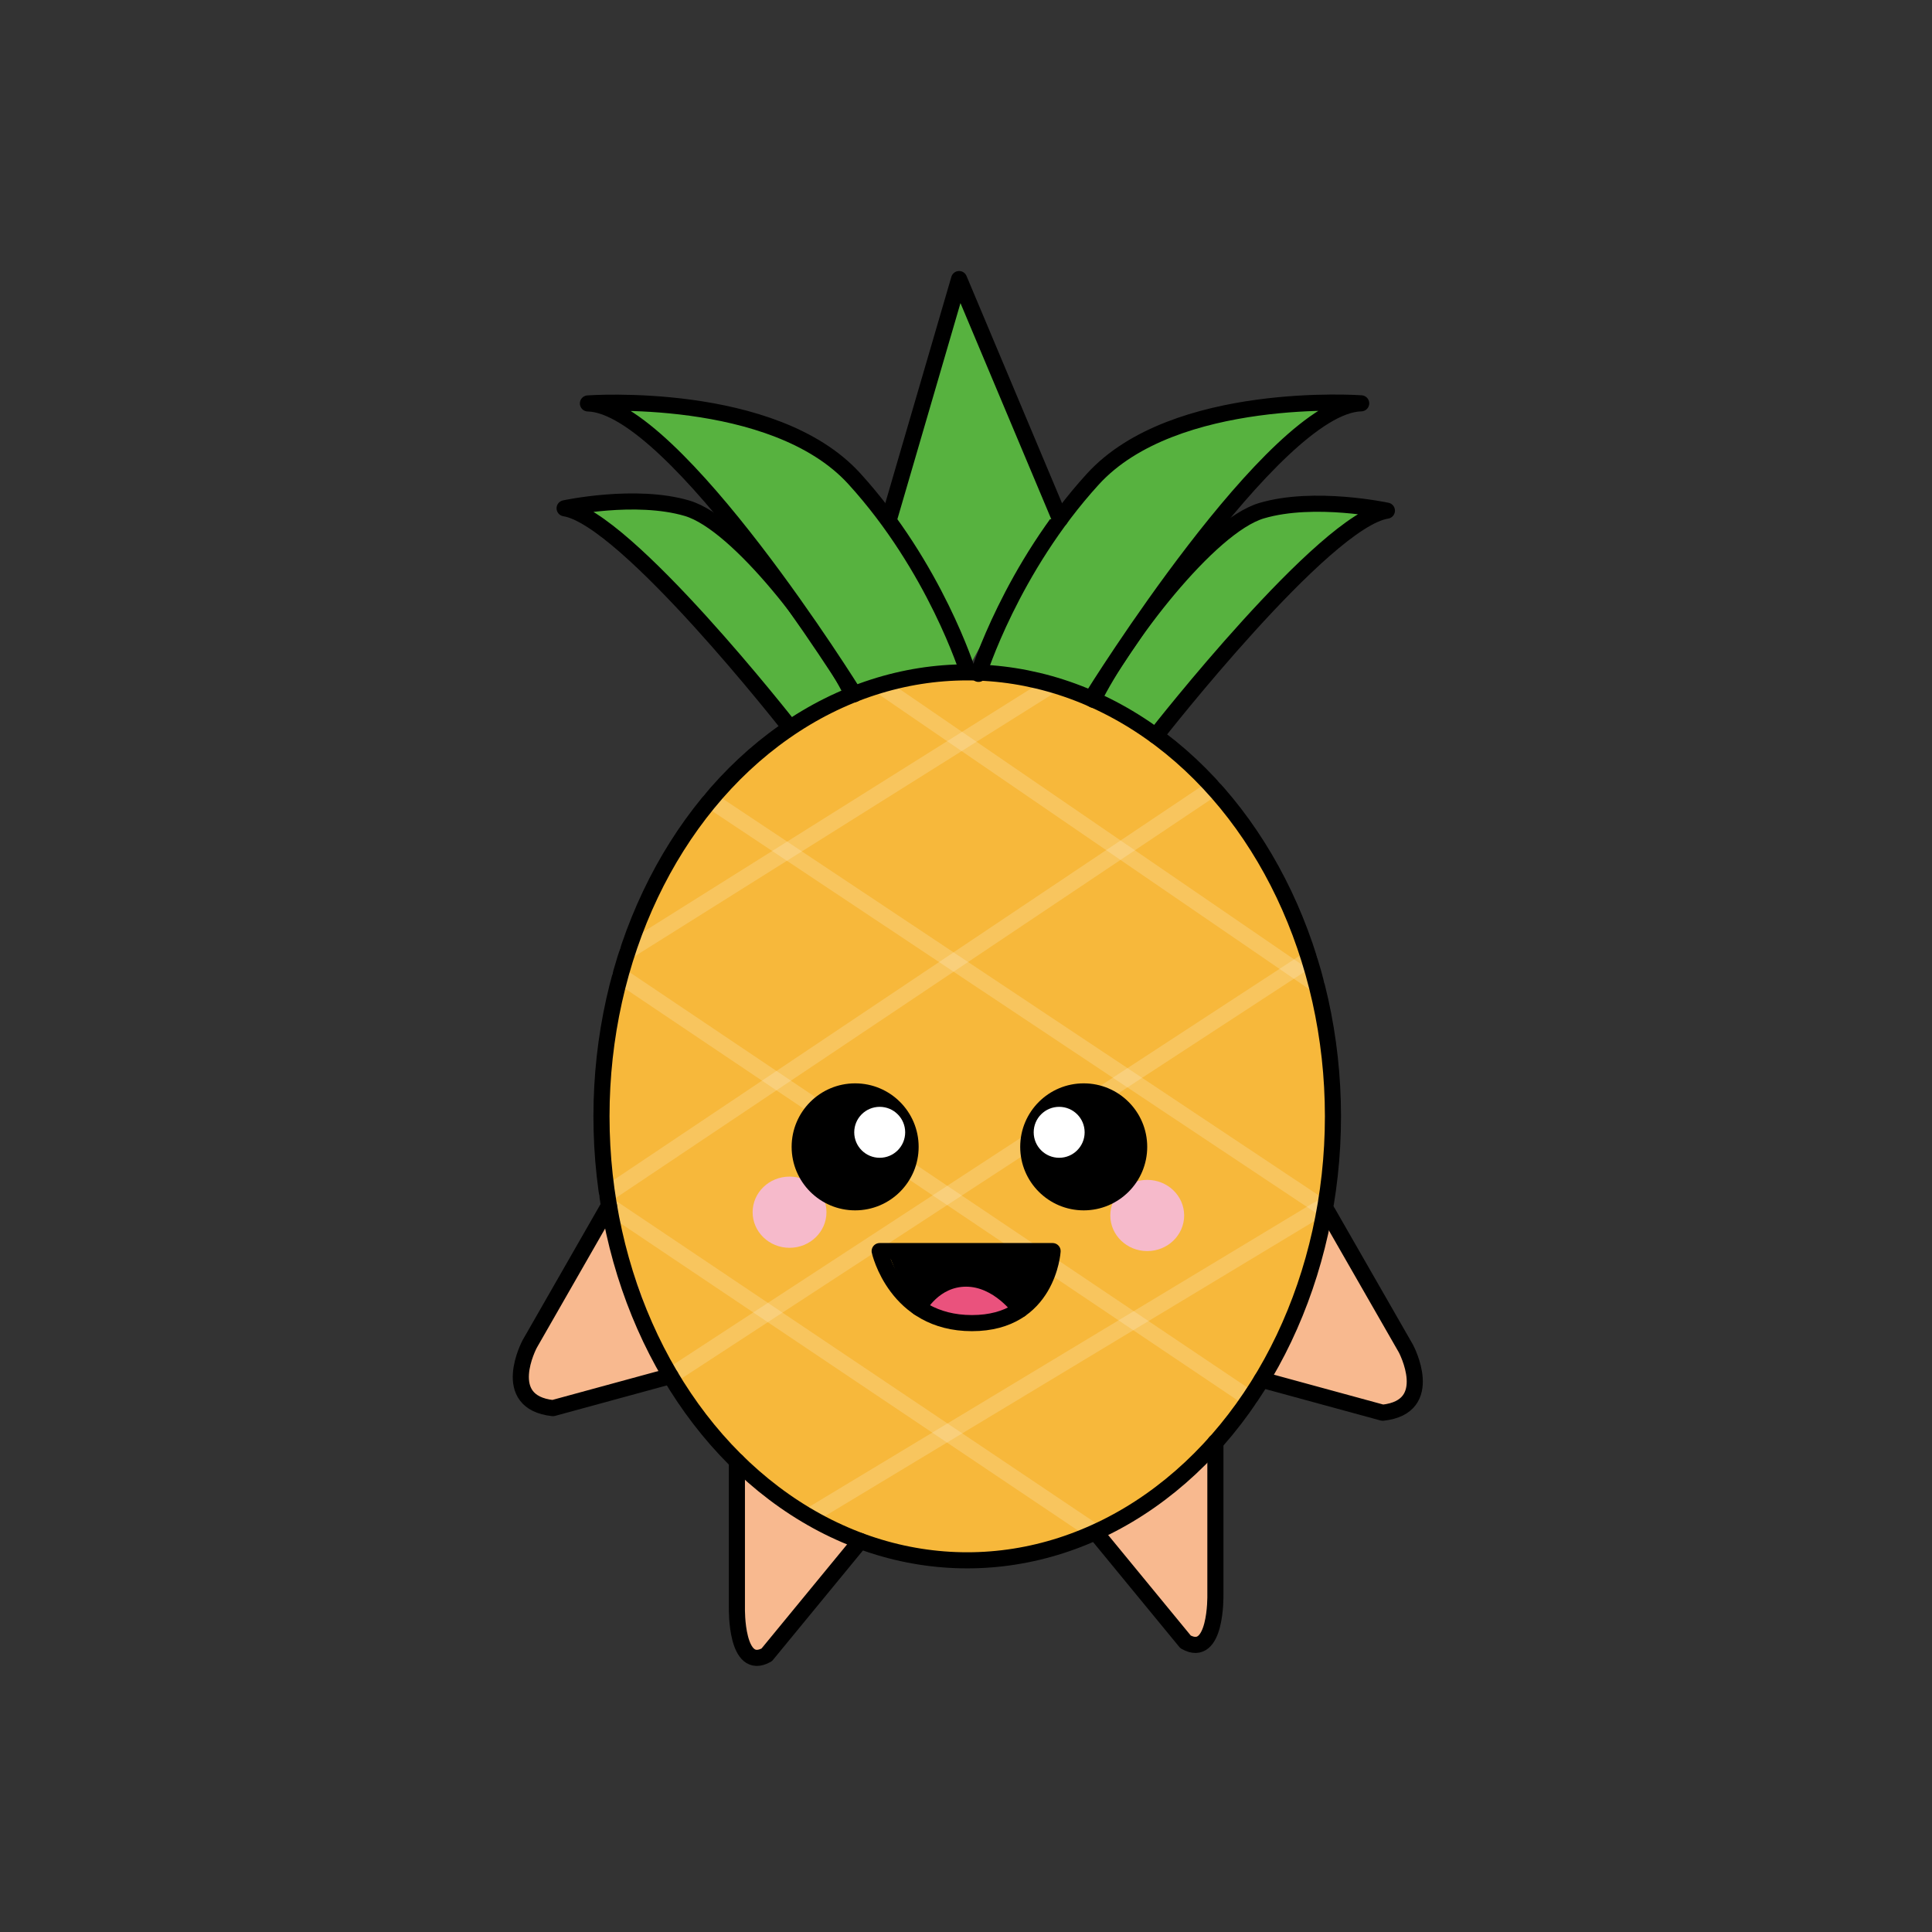 <svg id="Capa_1" data-name="Capa 1" xmlns="http://www.w3.org/2000/svg" viewBox="0 0 1080 1080"><rect x="0" y="0" width="1080" height="1080" fill="#333333" stroke="none"/><defs><style>.cls-1{fill:#f7b83b;}.cls-2{fill:#ea527d;}.cls-3,.cls-5{fill:#57b23f;}.cls-4,.cls-9{fill:none;}.cls-4{stroke:#fff;opacity:0.18;}.cls-4,.cls-5,.cls-6,.cls-9{stroke-linecap:round;stroke-linejoin:round;stroke-width:9px;}.cls-5,.cls-6,.cls-9{stroke:#000;}.cls-6{fill:#f8b98f;}.cls-7{fill:#f6bacb;}.cls-8{fill:#fff;}</style></defs><ellipse class="cls-1" cx="541.22" cy="624.18" rx="204.45" ry="248.19"/><path class="cls-2" d="M519.17,730.18c1.31-1.31,10-13.25,10-13.25l24.19,1,16.91,10.94-15.73,7.87-27,.8-8.4-6"/><polygon class="cls-3" points="496.59 288.43 541.59 372.98 587.99 288.43 496.59 288.43"/><line class="cls-4" x1="397.14" y1="447.32" x2="741.61" y2="676.6"/><line class="cls-4" x1="346.71" y1="545.39" x2="698.47" y2="781.85"/><line class="cls-4" x1="491.74" y1="383.01" x2="735.96" y2="550.35"/><line class="cls-4" x1="588.41" y1="382.65" x2="350.84" y2="531.75"/><line class="cls-4" x1="678.3" y1="440.49" x2="339.36" y2="667.52"/><line class="cls-4" x1="340.38" y1="674.04" x2="612.74" y2="856.95"/><line class="cls-4" x1="731.91" y1="536.12" x2="374.85" y2="769.22"/><polyline class="cls-4" points="452.04 847.75 735.96 676.6 740.98 674.02"/><path class="cls-5" d="M441.37,406.41s-91.5-116.93-125.75-122.28c0,0,39.6-8.56,68.5,0s76.15,71.1,92.12,103.51"/><path class="cls-5" d="M541,375.65s-18.24-58.46-63.45-108.07-148.9-42.06-148.9-42.06c48.53,1.08,148.9,162.54,148.9,162.54"/><path class="cls-5" d="M611.2,391.18c16.32-33.11,64.58-97,94.09-105.72s70,0,70,0c-35,5.46-128.43,124.88-128.43,124.88l-1,.82"/><path class="cls-5" d="M547,376.69s18.36-58.89,63.91-108.86,150-42.37,150-42.37c-48.88,1.09-150,163.73-150,163.73l-.93,1.28"/><polyline class="cls-5" points="496.95 290.24 536.14 156 592.56 290.24"/><path class="cls-6" d="M411.93,816.82V899s-.71,35.85,16.67,26.08l50-60.84,2.41-2.77"/><path class="cls-6" d="M741.61,676.6l44.31,77.27s17.38,32.59-13,35.85l-65.75-17.94-1.9-.44"/><path class="cls-6" d="M612.74,857l50,60.83c17.38,9.78,16.67-26.07,16.67-26.07v-85.5"/><path class="cls-6" d="M374.85,769.22,309.1,787.15c-30.41-3.26-13-35.85-13-35.85L340.38,674"/><ellipse class="cls-7" cx="441.36" cy="677.63" rx="20.64" ry="19.9"/><ellipse class="cls-7" cx="641.31" cy="679.46" rx="20.64" ry="19.9"/><circle cx="478.03" cy="641.1" r="35.5"/><circle class="cls-8" cx="491.76" cy="632.97" r="14.24"/><circle cx="605.8" cy="641.1" r="35.5"/><circle class="cls-8" cx="592.08" cy="632.97" r="14.24"/><path class="cls-9" d="M513.53,731s8.48-16.24,26.55-16.24,30.22,17.29,30.22,17.29"/><path class="cls-1" d="M545.69,384.49l-.47.12c.33-.09,0,0-.08,0h-.28c.22,0-.22-.05-.27-.06l-.34-.11c.34.12-.11-.07-.19-.11s-.34-.27-.08,0a3.76,3.76,0,0,1-.35-.34l-.66,2.51.48-.07c.19,0,.21,0,.08,0l.25,0,1-.1c.68-.07,1.35-.12,2-.15a39.09,39.09,0,0,1,4.05,0,1.51,1.51,0,0,0,1.5-1.5,1.54,1.54,0,0,0-1.5-1.5,43.24,43.24,0,0,0-8.2-.33,1.5,1.5,0,0,0,0,3,43.24,43.24,0,0,1,8.2.33v-3a40.43,40.43,0,0,0-8.65.43,1.49,1.49,0,0,0-1,1.05,1.54,1.54,0,0,0,.39,1.46,4.84,4.84,0,0,0,5,1.31,1.5,1.5,0,0,0-.8-2.89Z"/><path class="cls-1" d="M550.71,387l.89-1a1.49,1.49,0,0,0,.31-1.63,1.54,1.54,0,0,0-1.37-.93l-7.45-.44v3q3.3-.2,6.62-.07a1.52,1.52,0,0,0,1.5-1.5,1.54,1.54,0,0,0-1.5-1.5c-1.44-.13-2.88-.21-4.33-.23a11.57,11.57,0,0,0-2.28.05,2.24,2.24,0,0,0-1.06.54,1.79,1.79,0,0,0-.47,1.71,1.5,1.5,0,0,0,1.84,1,1.54,1.54,0,0,0,1.05-1.85v.73a1,1,0,0,1-.63.71c-.12.05-.13.06,0,0-.44.12-.08,0,.08,0h.74c.58,0,1.15,0,1.72,0q1.68.06,3.36.21v-3q-3.32-.12-6.62.07a1.52,1.52,0,0,0-1.5,1.5,1.54,1.54,0,0,0,1.5,1.5l7.45.44-1.06-2.56-.89,1a1.5,1.5,0,0,0,2.12,2.12Z"/><path class="cls-1" d="M543.81,385.35a.93.93,0,0,1-.41.5c-.12,0-.12,0,0,0l.21-.05c.35-.09-.42,0,.07,0l.48,0c.71-.06,1.43-.09,2.14-.09a31.18,31.18,0,0,1,4.21.23v-3l-8.1-.32a1.5,1.5,0,0,0,0,3l8.1.32a1.52,1.52,0,0,0,1.5-1.5,1.54,1.54,0,0,0-1.5-1.5,32.14,32.14,0,0,0-5-.22c-1.69.06-3.93,0-4.6,1.89A1.5,1.5,0,0,0,542,386.4a1.53,1.53,0,0,0,1.84-1Z"/><path class="cls-1" d="M543.4,385.38a61.06,61.06,0,0,1,6.48.27v-3l-2.41-.1a1.52,1.52,0,0,0-1.5,1.5,1.54,1.54,0,0,0,1.5,1.5l2.41.1a1.51,1.51,0,0,0,1.5-1.5,1.55,1.55,0,0,0-1.5-1.5,61.06,61.06,0,0,0-6.48-.27,1.5,1.5,0,0,0,0,3Z"/><path class="cls-1" d="M545.61,383.86l-.09-.35-1.44,1.9a47.22,47.22,0,0,1,6.51.29,1.5,1.5,0,0,0,1.5-1.5,1.54,1.54,0,0,0-1.5-1.5,47.22,47.22,0,0,0-6.51-.29,1.52,1.52,0,0,0-1.45,1.9l.09.35a1.52,1.52,0,0,0,1.84,1,1.54,1.54,0,0,0,1.05-1.85Z"/><ellipse class="cls-9" cx="540.68" cy="624.04" rx="204.45" ry="248.19"/><path class="cls-9" d="M491.74,699.37h96.67s-2.45,40.26-45.08,40.26S491.74,699.37,491.74,699.37Z"/><polygon points="496.89 701.34 588.41 701.34 572.29 730.6 538.83 713.14 508.68 730.18 496.89 701.34"/></svg>